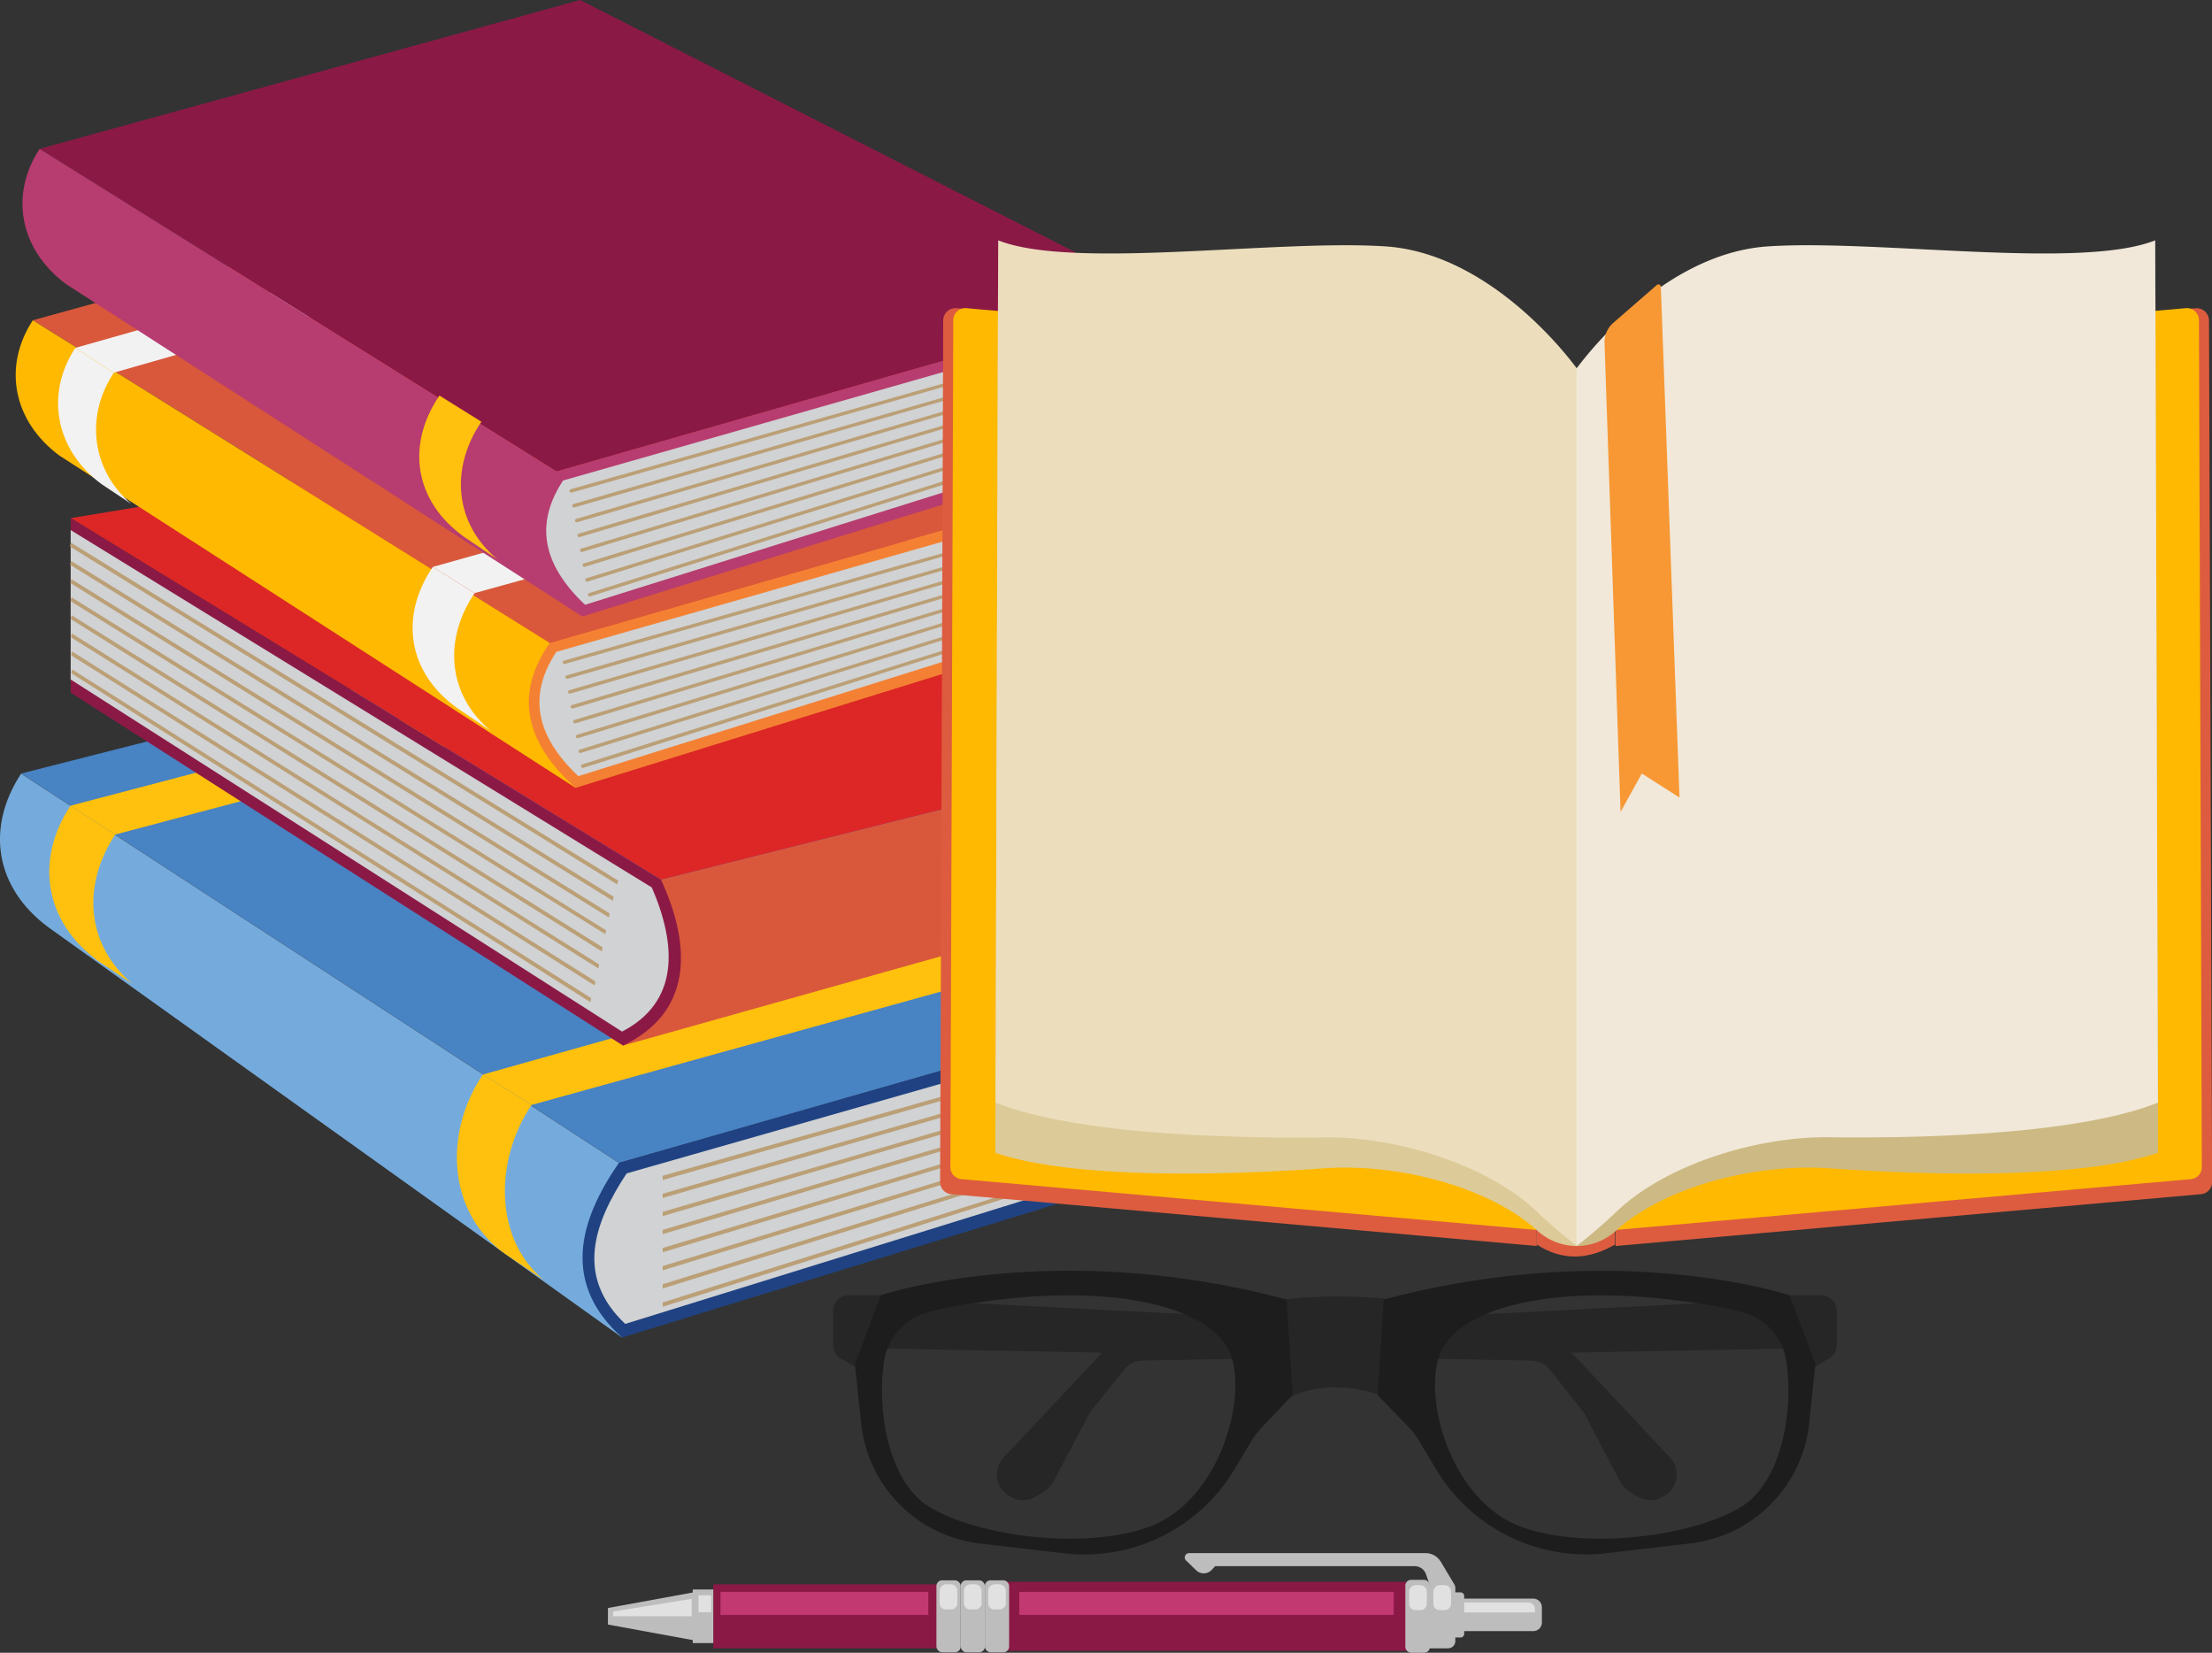 <svg id="Layer_1" data-name="Layer 1" xmlns="http://www.w3.org/2000/svg" viewBox="0 0 711.95 531.89"><rect x="0" y="0" width="711.95" height="531.89" fill="#333333" stroke="none"/><defs><style>.cls-1{fill:#4883c3;}.cls-2{fill:#75abdc;}.cls-3{fill:#ffc10d;}.cls-4{fill:#204282;}.cls-5{fill:#d0d2d3;}.cls-6{fill:#bb9f76;}.cls-7{fill:#dc2726;}.cls-8{fill:#d9583b;}.cls-9{fill:#f79834;}.cls-10{fill:#8b1946;}.cls-11{fill:#ffb900;}.cls-12{fill:#f2f2f2;}.cls-13{fill:#f48133;}.cls-14{fill:#b73c6f;}.cls-15{fill:#262626;}.cls-16{fill:#1d1d1d;}.cls-17{fill:#bebdbd;}.cls-18{fill:#e1e1e1;}.cls-19{fill:#c23871;}.cls-20{fill:#dd5c3f;}.cls-21{fill:#dcca98;}.cls-22{fill:#cdb983;}.cls-23{fill:#ecdebd;}.cls-24{fill:#f1e8d9;}</style></defs><title>ebook</title><polygon class="cls-1" points="426.81 309.13 199.24 374.24 6.78 248.94 208.07 197.7 426.81 309.13"/><path class="cls-2" d="M206.78,596.45l-184.61-132C5,451.75,1.91,432.51,13.35,415l192.46,125.3Z" transform="translate(-6.57 -166.01)"/><path class="cls-3" d="M43.65,434.59l-14.4-9.29c-11.47,17.44-8.4,37.25,8.75,49.87l11.12,7.41C34.36,470,32.81,451.08,43.65,434.59Z" transform="translate(-6.57 -166.01)"/><path class="cls-3" d="M177.67,521.6L162,511.81c-12.61,18.6-11.56,44.39,7.1,57.7l12.46,8.42C165.51,564.65,165.74,539.18,177.67,521.6Z" transform="translate(-6.57 -166.01)"/><path class="cls-4" d="M433.37,526.85l-226.59,69.6c-19.25-17.23-14.2-37.23-1-56.2l227.56-65.12v51.72Z" transform="translate(-6.57 -166.01)"/><path class="cls-5" d="M207.8,592.07c-16.13-15.22-10.14-32.39.46-48.44l225.12-64.22v42.73Z" transform="translate(-6.57 -166.01)"/><polygon class="cls-3" points="22.68 259.29 37.08 268.58 240.92 214.43 224.69 206.17 22.68 259.29"/><polygon class="cls-3" points="155.43 345.8 171.1 355.59 395.86 293.36 376.67 283.58 155.43 345.8"/><path class="cls-6" d="M433.37,484.27c-0.1-.35.35-0.53,0-0.45l-213.5,60.57v1.35l213.5-60.66C433.72,485,433.47,484.61,433.37,484.27Z" transform="translate(-6.57 -166.01)"/><path class="cls-6" d="M433.37,489.11c-0.1-.35.33-0.56,0-0.45l-213.5,61.52v1.35l213.5-61.62C433.72,489.82,433.47,489.46,433.37,489.11Z" transform="translate(-6.57 -166.01)"/><path class="cls-6" d="M433.37,494c-0.1-.35.34-0.55,0-0.45L219.88,556v1.36l213.5-62.58C433.72,494.67,433.47,494.31,433.37,494Z" transform="translate(-6.57 -166.01)"/><path class="cls-6" d="M433.37,498.81c-0.1-.35.34-0.54,0-0.44l-213.5,63.44v1.36l213.5-63.55C433.72,499.52,433.47,499.15,433.37,498.81Z" transform="translate(-6.57 -166.01)"/><path class="cls-6" d="M433.37,503.66c-0.1-.35.35-0.55,0-0.44l-213.5,64.42V569l213.5-64.53C433.72,504.37,433.48,504,433.37,503.66Z" transform="translate(-6.57 -166.01)"/><path class="cls-6" d="M433.37,508.5c-0.1-.35.34-0.54,0-0.44l-213.5,65.4v1.36l213.5-65.51C433.72,509.21,433.48,508.85,433.37,508.5Z" transform="translate(-6.57 -166.01)"/><path class="cls-6" d="M433.37,513.35c-0.11-.34.35-0.53,0-0.44l-213.5,66.39v1.37l213.5-66.51C433.72,514.06,433.48,513.7,433.37,513.35Z" transform="translate(-6.57 -166.01)"/><path class="cls-6" d="M433.37,518.2c-0.11-.35.34-0.55,0-0.43l-213.5,67.4v1.37L433.37,519C433.72,518.91,433.48,518.55,433.37,518.2Z" transform="translate(-6.57 -166.01)"/><polygon class="cls-7" points="22.76 166.74 212.77 283.13 433.24 228 258.14 127.9 22.76 166.74"/><path class="cls-8" d="M207.1,502.5L417.47,443.4c19.1-6.86,31-29.08,22.34-49.39L219.34,449.14Z" transform="translate(-6.57 -166.01)"/><path class="cls-9" d="M406.54,403.41l15.8-4.43c8.68,20.2,1.37,41.69-17.69,48.44l-16.86,4.49C404.46,444.47,414.75,422.51,406.54,403.41Z" transform="translate(-6.57 -166.01)"/><path class="cls-10" d="M29.32,388.93L207.1,502.5C229,492,229.54,471.35,219.34,449.14l-190-116.39v56.17Z" transform="translate(-6.57 -166.01)"/><path class="cls-5" d="M206.78,498c18.46-9.55,17.62-27.78,9.59-46.38L29.32,336.6v48.09Z" transform="translate(-6.57 -166.01)"/><polygon class="cls-9" points="415.78 232.98 399.98 237.4 222.79 133.74 240.25 130.86 415.78 232.98"/><path class="cls-6" d="M205.56,449.41L29.39,340.64a0.29,0.29,0,0,1,0,.23c-0.2.41-.43,1,0,1.22L205.19,450.61C205.31,450.21,205.43,449.81,205.56,449.41Z" transform="translate(-6.57 -166.01)"/><path class="cls-6" d="M204.09,454.63L29.45,346.52a0.3,0.3,0,0,1,0,.22c-0.2.4-.43,1,0,1.22L203.78,455.87Z" transform="translate(-6.57 -166.01)"/><path class="cls-6" d="M202.81,460L29.51,352.38a0.3,0.3,0,0,1,0,.22c-0.2.4-.43,1,0,1.22l173,107.43C202.63,460.83,202.71,460.4,202.81,460Z" transform="translate(-6.57 -166.01)"/><path class="cls-6" d="M201.65,465.42L29.57,358.22a0.29,0.29,0,0,1,0,.21c-0.2.41-.43,1,0,1.22l171.83,107Z" transform="translate(-6.57 -166.01)"/><path class="cls-6" d="M200.53,470.9L29.63,364a0.29,0.29,0,0,1,0,.21c-0.2.4-.43,1,0,1.21L200.27,472.19Z" transform="translate(-6.57 -166.01)"/><path class="cls-6" d="M199.41,476.4L29.69,369.86a0.29,0.29,0,0,1,0,.2c-0.2.4-.43,1,0,1.21l169.47,106.4Z" transform="translate(-6.57 -166.01)"/><path class="cls-6" d="M198.21,481.86L29.75,375.66a0.28,0.28,0,0,1,0,.2c-0.2.4-.42,1,0,1.21L197.92,483.13C198,482.71,198.11,482.28,198.21,481.86Z" transform="translate(-6.57 -166.01)"/><path class="cls-6" d="M196.88,487.25L29.81,381.45a0.3,0.3,0,0,1,0,.19c-0.21.4-.42,1,0,1.21L196.55,488.5Z" transform="translate(-6.57 -166.01)"/><polygon class="cls-8" points="372.56 150.93 176.96 206.9 10.56 103.06 184.54 55.15 372.56 150.93"/><path class="cls-11" d="M191.83,419.56L25.68,312.62c-14.76-10.95-18.39-28.45-8.55-43.54l166.4,103.84Z" transform="translate(-6.57 -166.01)"/><path class="cls-12" d="M43.17,286L30.8,278c-9.86,15-6.25,33,8.48,43.83l9.56,6.37C36.15,317.37,33.86,300.13,43.17,286Z" transform="translate(-6.57 -166.01)"/><path class="cls-12" d="M159.33,356.89l-13.47-8.42c-10.84,16-8.05,34.07,8,45.51l10.71,7.24C150.76,389.8,149.08,372,159.33,356.89Z" transform="translate(-6.57 -166.01)"/><path class="cls-13" d="M379.13,361.4l-187.3,58.16c-16.54-14.81-19.68-30.34-8.31-46.65l195.6-56V361.4Z" transform="translate(-6.57 -166.01)"/><path class="cls-5" d="M192.7,415.79c-13.86-13.08-16.18-26.18-7.08-40l193.5-55.2v36.73Z" transform="translate(-6.57 -166.01)"/><polygon class="cls-12" points="24.23 111.96 36.6 119.95 212.78 69.54 198.84 62.43 24.23 111.96"/><polygon class="cls-12" points="139.29 182.45 152.77 190.87 345.97 137.38 329.47 128.98 139.29 182.45"/><path class="cls-6" d="M188.36,379.69a0.56,0.56,0,0,1-.25-1.09l191-54.19c0.3-.07-0.08.09,0,0.39s0.3,0.61,0,.69L188.41,379.67h-0.05Z" transform="translate(-6.57 -166.01)"/><path class="cls-6" d="M189.21,384.46a0.56,0.56,0,0,1-.25-1.09l190.17-54.8c0.29-.09-0.08.09,0,0.39s0.3,0.61,0,.69l-189.87,54.8h-0.06Z" transform="translate(-6.57 -166.01)"/><path class="cls-6" d="M190.06,389.23a0.56,0.56,0,0,1-.25-1.09l189.33-55.4c0.29-.09-0.09.08,0,0.38s0.3,0.61,0,.69l-189,55.4h-0.06Z" transform="translate(-6.57 -166.01)"/><path class="cls-6" d="M190.91,394a0.56,0.56,0,0,1-.25-1.09l188.48-56c0.29-.08-0.09.08,0,0.38s0.3,0.61,0,.7L191,394h-0.06Z" transform="translate(-6.57 -166.01)"/><path class="cls-6" d="M191.76,398.78a0.56,0.56,0,0,1-.26-1.09l187.63-56.61c0.3-.09-0.09.08,0,0.38s0.3,0.61,0,.7L191.82,398.77h-0.06Z" transform="translate(-6.57 -166.01)"/><path class="cls-6" d="M192.61,403.56a0.56,0.56,0,0,1-.26-1.09l186.78-57.22c0.29-.09-0.09.08,0,0.38s0.3,0.61,0,.7L192.67,403.54h-0.06Z" transform="translate(-6.57 -166.01)"/><path class="cls-6" d="M193.46,408.33a0.56,0.56,0,0,1-.26-1.09l185.93-57.82c0.3-.08-0.09.08,0,0.38s0.3,0.61,0,.7L193.52,408.31h-0.06Z" transform="translate(-6.57 -166.01)"/><path class="cls-6" d="M194.31,413.1A0.56,0.56,0,0,1,194,412l185.08-58.43c0.29-.1-0.09.08,0,0.37s0.3,0.61,0,.7L194.38,413.09Z" transform="translate(-6.57 -166.01)"/><polygon class="cls-10" points="374.74 95.78 179.14 151.75 12.74 47.91 186.72 0 374.74 95.78"/><path class="cls-14" d="M194,364.41L27.86,257.46C13.1,246.52,9.47,229,19.31,213.92l166.4,103.84Z" transform="translate(-6.57 -166.01)"/><path class="cls-3" d="M161.51,301.73L148,293.31c-10.84,16-8.05,34.07,8,45.51l10.71,7.24C152.94,334.64,151.26,316.84,161.51,301.73Z" transform="translate(-6.57 -166.01)"/><path class="cls-14" d="M381.31,306.24L194,364.41c-16.54-14.81-19.68-30.34-8.31-46.65l195.6-56v44.45Z" transform="translate(-6.57 -166.01)"/><path class="cls-5" d="M194.88,360.64c-13.86-13.08-16.18-26.18-7.08-40l193.5-55.2v36.73Z" transform="translate(-6.57 -166.01)"/><path class="cls-6" d="M190.54,324.53a0.56,0.56,0,0,1-.25-1.09l191-54.19c0.3-.07-0.08.09,0,0.39s0.3,0.61,0,.69L190.59,324.52h-0.05Z" transform="translate(-6.57 -166.01)"/><path class="cls-6" d="M191.39,329.31a0.56,0.56,0,0,1-.25-1.09l190.17-54.8c0.29-.09-0.08.09,0,0.39s0.3,0.61,0,.69l-189.87,54.8h-0.06Z" transform="translate(-6.57 -166.01)"/><path class="cls-6" d="M192.24,334.08A0.56,0.56,0,0,1,192,333l189.33-55.4c0.29-.09-0.09.08,0,0.38s0.3,0.61,0,.69l-189,55.4h-0.06Z" transform="translate(-6.57 -166.01)"/><path class="cls-6" d="M193.09,338.85a0.56,0.56,0,0,1-.25-1.09l188.48-56c0.29-.08-0.09.08,0,0.38s0.3,0.61,0,.7l-188.16,56h-0.06Z" transform="translate(-6.57 -166.01)"/><path class="cls-6" d="M193.94,343.63a0.56,0.56,0,0,1-.26-1.09l187.63-56.61c0.3-.09-0.09.08,0,0.38s0.3,0.61,0,.7L194,343.61h-0.06Z" transform="translate(-6.57 -166.01)"/><path class="cls-6" d="M194.79,348.4a0.56,0.56,0,0,1-.26-1.09l186.78-57.22c0.29-.09-0.09.08,0,0.38s0.3,0.61,0,.7L194.85,348.39h-0.06Z" transform="translate(-6.57 -166.01)"/><path class="cls-6" d="M195.64,353.18a0.56,0.56,0,0,1-.26-1.09l185.93-57.82c0.3-.08-0.09.08,0,0.38s0.3,0.61,0,.7L195.7,353.16h-0.06Z" transform="translate(-6.57 -166.01)"/><path class="cls-6" d="M196.49,357.95a0.56,0.56,0,0,1-.26-1.09l185.08-58.43c0.29-.1-0.09.08,0,0.37s0.3,0.61,0,.7L196.56,357.93Z" transform="translate(-6.57 -166.01)"/><path class="cls-15" d="M291.18,583.93l212.07,10.88a7.93,7.93,0,0,1,5.38,2.49l35.47,37.79a7.93,7.93,0,0,1-1.45,12.07l-0.52.34a7.93,7.93,0,0,1-8.54.08l-2.71-1.7a7.93,7.93,0,0,1-2.82-3l-11.34-21.57a7.94,7.94,0,0,0-.81-1.24l-10.45-13.18a7.93,7.93,0,0,0-6.07-3L290.7,600a7.93,7.93,0,0,1-7-4.46l-0.08-.17A7.93,7.93,0,0,1,291.18,583.93Z" transform="translate(-6.57 -166.01)"/><path class="cls-15" d="M582.51,583.93L370.44,594.81a7.93,7.93,0,0,0-5.38,2.49l-35.47,37.79A7.93,7.93,0,0,0,331,647.17l0.52,0.34a7.93,7.93,0,0,0,8.54.08l2.71-1.7a7.93,7.93,0,0,0,2.82-3L357,621.29a7.94,7.94,0,0,1,.81-1.24l10.45-13.18a7.93,7.93,0,0,1,6.07-3L583,600a7.93,7.93,0,0,0,7-4.46l0.08-.17A7.93,7.93,0,0,0,582.51,583.93Z" transform="translate(-6.57 -166.01)"/><path class="cls-15" d="M290,582.85H279.7a5,5,0,0,0-5,5v11.06a5,5,0,0,0,2.48,4.29l6.83,3.95Z" transform="translate(-6.57 -166.01)"/><path class="cls-15" d="M582.38,582.85h10.35a5,5,0,0,1,5,5v11.06a5,5,0,0,1-2.48,4.29l-6.83,3.95Z" transform="translate(-6.57 -166.01)"/><path class="cls-15" d="M454.72,616.48c-11.93-4.92-23.61-5.75-34.86,0V584.22a155.49,155.49,0,0,1,34.86,0v32.26Z" transform="translate(-6.57 -166.01)"/><path class="cls-16" d="M420.69,584.22c-75-20-130.64-1.38-130.64-1.38L281.74,605l2,19.13A43.52,43.52,0,0,0,322,662.74l27,3.16a56.31,56.31,0,0,0,54.87-27l5.44-9.08a25.72,25.72,0,0,1,3.58-4.67L422.61,615ZM376,657.52c-21.2,7.46-55.45,2.73-70.6-6.75-12.23-7.65-16.8-29.44-14.3-46.56A19.26,19.26,0,0,1,305,588.35c5.63-1.52,14.07-3.15,26.62-4.45,38.85-4,68.15,4,71.81,20.42S397.17,650.07,376,657.52Z" transform="translate(-6.57 -166.01)"/><path class="cls-16" d="M582.55,582.85s-55.63-18.58-130.64,1.38L450,615l9.77,10.11a25.72,25.72,0,0,1,3.58,4.67l5.44,9.08a56.31,56.31,0,0,0,54.87,27l27-3.16a43.52,43.52,0,0,0,38.21-38.62l2-19.13Zm-15.31,67.93c-15.15,9.48-49.4,14.2-70.6,6.75s-31.11-36.78-27.45-53.2,33-24.45,71.81-20.42c12.55,1.3,21,2.93,26.62,4.45a19.26,19.26,0,0,1,13.92,15.87C584,621.34,579.46,643.12,567.23,650.78Z" transform="translate(-6.57 -166.01)"/><path class="cls-17" d="M477.14,680.49v10.45h22.92a2.78,2.78,0,0,0,2.78-2.78v-4.9a2.78,2.78,0,0,0-2.78-2.78H477.14Z" transform="translate(-6.57 -166.01)"/><path class="cls-18" d="M500.61,683.85a2.15,2.15,0,0,0-2.14-2.14H476.83a2.15,2.15,0,0,0-2.14,2.14v1.06h25.93v-1.06Z" transform="translate(-6.57 -166.01)"/><rect class="cls-10" x="322.9" y="509.05" width="132.78" height="22.21"/><rect class="cls-10" x="229.58" y="509.87" width="74.19" height="20.56"/><rect class="cls-17" x="222.96" y="511.53" width="6.62" height="17.25"/><polygon class="cls-17" points="195.67 522.81 195.67 517.49 224.02 512.3 224.02 528.01 195.67 522.81"/><rect class="cls-17" x="452.32" y="508.42" width="7.9" height="23.47" rx="1.85" ry="1.85"/><rect class="cls-17" x="316.99" y="508.57" width="7.8" height="23.17" rx="1.83" ry="1.83"/><rect class="cls-17" x="309.2" y="508.57" width="7.8" height="23.17" rx="1.83" ry="1.83"/><rect class="cls-17" x="301.4" y="508.57" width="7.8" height="23.17" rx="1.83" ry="1.83"/><path class="cls-17" d="M477.84,679.65V691.8a1.19,1.19,0,0,1-1.19,1.19h-5.9V678.46h5.9A1.19,1.19,0,0,1,477.84,679.65Z" transform="translate(-6.57 -166.01)"/><path class="cls-17" d="M474.68,675.92l-4.39-7.32a5.68,5.68,0,0,0-4.87-2.76H389.33a1.39,1.39,0,0,0-1,2.39l3.24,3.13a3.5,3.5,0,0,0,5-.13l1.11-1.19h64.22a3.84,3.84,0,0,1,3.64,2.6l1.31,3.83h-4.63v20h10.43a2.33,2.33,0,0,0,2.33-2.33v-17A2.33,2.33,0,0,0,474.68,675.92Z" transform="translate(-6.57 -166.01)"/><rect class="cls-19" x="328.07" y="512.3" width="120.5" height="7.41"/><rect class="cls-19" x="231.9" y="512.3" width="66.87" height="7.41"/><path class="cls-18" d="M324.63,678a2.15,2.15,0,0,1,2.14-2.14h1.39A2.15,2.15,0,0,1,330.3,678V682a2,2,0,0,1-1.95,1.95h-1.78a1.94,1.94,0,0,1-1.94-1.94V678Z" transform="translate(-6.57 -166.01)"/><path class="cls-18" d="M316.83,678a2.15,2.15,0,0,1,2.14-2.14h1.39A2.15,2.15,0,0,1,322.5,678V682a2,2,0,0,1-1.95,1.95h-1.78a1.94,1.94,0,0,1-1.94-1.94V678Z" transform="translate(-6.57 -166.01)"/><path class="cls-18" d="M309,678a2.15,2.15,0,0,1,2.14-2.14h1.39A2.15,2.15,0,0,1,314.7,678V682a2,2,0,0,1-1.95,1.95H311A1.94,1.94,0,0,1,309,682V678Z" transform="translate(-6.57 -166.01)"/><path class="cls-18" d="M467.92,678.27a2.15,2.15,0,0,1,2.14-2.14h1.39a2.15,2.15,0,0,1,2.14,2.14v3.94a2,2,0,0,1-1.95,1.95h-1.78a1.94,1.94,0,0,1-1.94-1.94v-3.94Z" transform="translate(-6.57 -166.01)"/><path class="cls-18" d="M460.12,678.27a2.15,2.15,0,0,1,2.14-2.14h1.39a2.15,2.15,0,0,1,2.14,2.14v3.94a2,2,0,0,1-1.95,1.95h-1.78a1.94,1.94,0,0,1-1.94-1.94v-3.94Z" transform="translate(-6.57 -166.01)"/><rect class="cls-18" x="224.82" y="513.41" width="4.08" height="5.43"/><polygon class="cls-18" points="197.35 520.15 197.35 518.61 222.63 514.53 222.63 520.15 197.35 520.15"/><path class="cls-20" d="M312.81,550.33L501.18,567l0.06-285.37L314.49,265.19a4,4,0,0,0-4.34,3.85l-1,277.4A3.92,3.92,0,0,0,312.81,550.33Z" transform="translate(-6.57 -166.01)"/><path class="cls-11" d="M316,545.48l185.16,16.36,0.06-280.51L317.66,265.19a3.88,3.88,0,0,0-4.27,3.79l-0.93,272.67A3.86,3.86,0,0,0,316,545.48Z" transform="translate(-6.57 -166.01)"/><path class="cls-20" d="M714.9,550.33L526.53,567l-0.06-285.37,186.74-16.42a4,4,0,0,1,4.34,3.85l1,277.4A3.92,3.92,0,0,1,714.9,550.33Z" transform="translate(-6.57 -166.01)"/><path class="cls-11" d="M711.7,545.48L526.53,561.84l-0.06-280.51,183.58-16.14a3.88,3.88,0,0,1,4.27,3.79l0.93,272.67A3.86,3.86,0,0,1,711.7,545.48Z" transform="translate(-6.57 -166.01)"/><path class="cls-20" d="M526.36,566.53c-8.29,4.79-16.67,5.48-25.18,0l0.06-285.26c8.91,8.29,17.25,8,25.06,0Z" transform="translate(-6.57 -166.01)"/><path class="cls-21" d="M452.44,254c-35.47-.24-100.64,13.49-124.64,5.35L326.92,537c24.11,8.21,70.24,7.47,105.8,5,24.29-1.7,53.29,6.17,68.46,19.88A19,19,0,0,0,514.06,567V284.62S487.91,254.23,452.44,254Z" transform="translate(-6.57 -166.01)"/><path class="cls-22" d="M575.65,254c35.47-.24,100.64,13.49,124.64,5.35L701.17,537c-24.11,8.21-70.24,7.47-105.8,5-24.29-1.7-53.29,6.17-68.46,19.88A19,19,0,0,1,514,567V284.62S540.18,254.23,575.65,254Z" transform="translate(-6.57 -166.01)"/><path class="cls-23" d="M452.45,245.3c-35.42-2.32-100.56,7.59-124.6-1.94L327,520.85c24.1,9.63,70.22,11.59,105.76,11.19,24.29-.28,53.28,9.3,68.45,23.9a165.82,165.82,0,0,0,12.88,11V284.62S487.91,247.62,452.45,245.3Z" transform="translate(-6.57 -166.01)"/><path class="cls-24" d="M575.64,245.3c35.42-2.32,100.56,7.59,124.6-1.94l0.88,277.5C677,530.48,630.91,532.44,595.36,532c-24.28-.28-53.28,9.3-68.45,23.9A165.83,165.83,0,0,1,514,567V284.62S540.18,247.62,575.64,245.3Z" transform="translate(-6.57 -166.01)"/><path class="cls-9" d="M523,276.43l5.16,150.88L535,414.94l12.13,7.74-6-164.29a0.79,0.79,0,0,0-1.35-.62l-14.12,12.28A8.27,8.27,0,0,0,523,276.43Z" transform="translate(-6.57 -166.01)"/></svg>